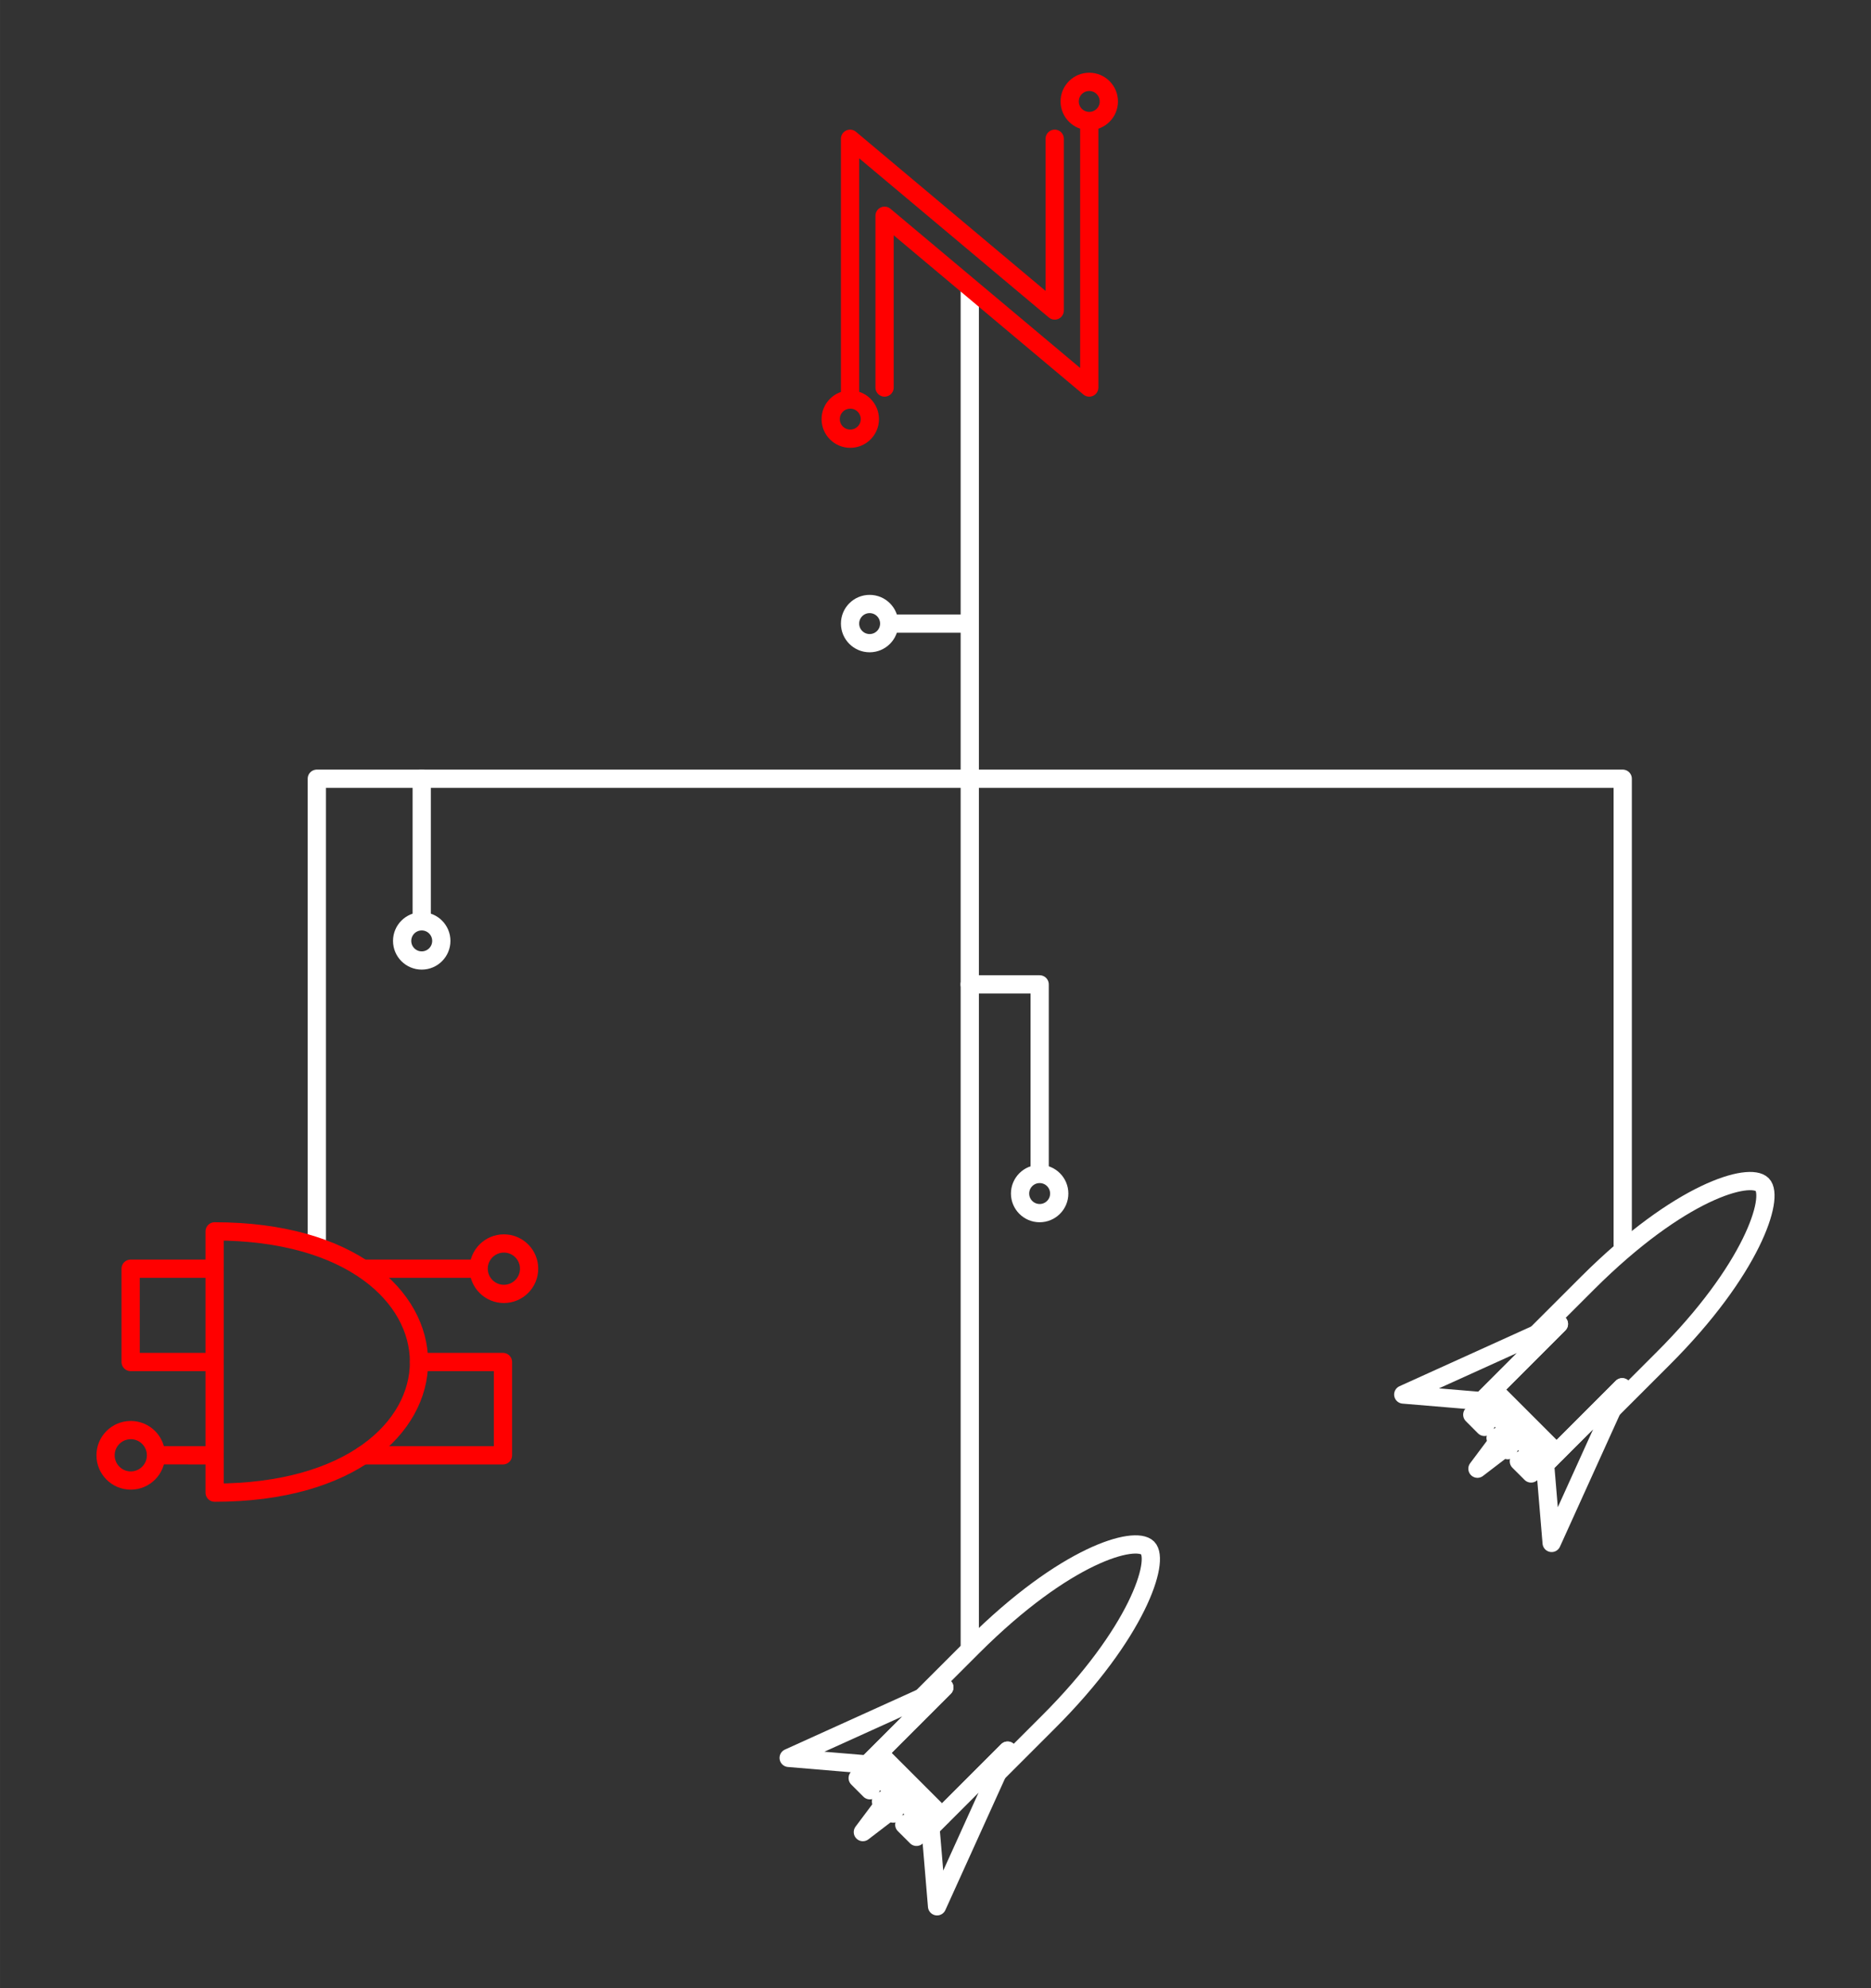 <?xml version="1.0" encoding="UTF-8"?>
<!DOCTYPE svg PUBLIC "-//W3C//DTD SVG 1.1//EN" "http://www.w3.org/Graphics/SVG/1.1/DTD/svg11.dtd">
<!-- Creator: CorelDRAW X8 -->
<svg xmlns="http://www.w3.org/2000/svg" xml:space="preserve" width="677.333mm" height="719.667mm" version="1.1" style="shape-rendering:geometricPrecision; text-rendering:geometricPrecision; image-rendering:optimizeQuality; fill-rule:evenodd; clip-rule:evenodd"
viewBox="0 0 67733 71967"
 xmlns:xlink="http://www.w3.org/1999/xlink">
 <rect x="0" y="0" width="67733" height="71967" fill="#333333" stroke="none"/>
 <defs>
  <style type="text/css">
   <![CDATA[
    .str0 {stroke:white;stroke-width:660.39;stroke-linecap:round;stroke-linejoin:round}
    .str1 {stroke:red;stroke-width:660.39;stroke-linecap:round;stroke-linejoin:round}
    .fil0 {fill:none}
   ]]>
  </style>
 </defs>
 <g id="Warstwa_x0020_1">
  <g id="_2205972497264">
   <line class="fil0 str0" x1="35107" y1="10475" x2="35107" y2= "59585" />
   <line class="fil0 str0" x1="35107" y1="22572" x2="32287" y2= "22572" />
   <circle class="fil0 str0" cx="31482" cy="22572" r="709"/>
   <polyline class="fil0 str0" points="35104,35632 37637,35632 37637,42386 "/>
   <circle class="fil0 str0" cx="37637" cy="43203" r="709"/>
   <polyline class="fil0 str0" points="35107,28188 11469,28188 11469,45072"/>
   <line class="fil0 str0" x1="15267" y1="28188" x2="15267" y2= "33254" />
   <circle class="fil0 str0" cx="15267" cy="34058" r="709"/>
   <polyline class="fil0 str0" points="35107,28188 58745,28188 58745,45072 "/>
   <g>
   <g>
    <circle class="fil0 str1" cx="30781" cy="15171" r="709"/>
    <polyline class="fil0 str1" points="30773,14383 30773,5022 38182,11240 38182,5022 "/>
    <polyline class="fil0 str1" points="32023,14028 32023,7809 39433,14028 39433,4460 "/>
    <circle class="fil0 str1" cx="39433" cy="3672" r="709"/>
   </g>
   <path class="fil0 str1" d="M7770 44572c9865,3 9864,9461 0,9458l0 -9458z"/>
   <circle class="fil0 str1" cx="18241" cy="45923" r="913"/>
    
    <line class="fil0 str1" x1="17307" y1="45923" x2="13202" y2="45923" />
    <polyline class="fil0 str1" points="7770,45923 4729,45923 4729,49301 7770,49301 "/>
    <polyline class="fil0 str1" points="15168,49301 18208,49301 18208,52679 13138,52679"/>
    <line class="fil0 str1" x1="7770" y1="52679" x2="5733" y2="52677"/>
    <circle class="fil0 str1" cx="4734" cy="52678" r="913"/>
   </g>
   <g>
    <path class="fil0 str0" d="M37943 62344l-1833 1833 367 -809 -2792 2792 -2291 -2291 2792 -2791 -812 367 1861 -1860c3347,-3335 5856,-4009 6311,-3553 456,455 -360,3080 -3603,6312z"/>
    <polygon class="fil0 str0" points="36477,63368 33685,66160 33923,69003 "/>
    <polygon class="fil0 str0" points="34186,61078 31394,63869 28551,63631 "/>
    <g>
     <polygon class="fil0 str0" points="31610,64086 31763,64239 31491,64803 31050,64362 "/>
     <polygon class="fil0 str0" points="33297,65772 33450,65925 33178,66489 32736,66048 "/>
    </g>
    <polygon class="fil0 str0" points="31237,66317 32352,64827 32712,65187 "/>
    <polygon class="fil0 str0" points="32454,64929 32607,65082 32334,65646 31893,65205 "/>
    <line class="fil0 str0" x1="31858" y1="63494" x2="34104" y2= "65740" />
   </g>
   <g>
    <path class="fil0 str0" d="M60192 49191l-1833 1832 367 -808 -2792 2792 -2291 -2291 2792 -2792 -812 368 1861 -1860c3347,-3336 5856,-4009 6311,-3553 456,455 -360,3080 -3603,6312z"/>
    <polygon class="fil0 str0" points="58726,50215 55934,53007 56172,55850 "/>
    <polygon class="fil0 str0" points="56435,47924 53643,50716 50800,50478 "/>
    <g>
     <polygon class="fil0 str0" points="53859,50932 54012,51085 53740,51650 53299,51208 "/>
     <polygon class="fil0 str0" points="55546,52619 55699,52772 55427,53336 54985,52895 "/>
    </g>
    <polygon class="fil0 str0" points="53486,53163 54601,51674 54961,52034 "/>
    <polygon class="fil0 str0" points="54703,51776 54856,51929 54583,52493 54142,52052 "/>
    <line class="fil0 str0" x1="54107" y1="50341" x2="56353" y2= "52587" />
   </g>
  </g>
 </g>
</svg>
